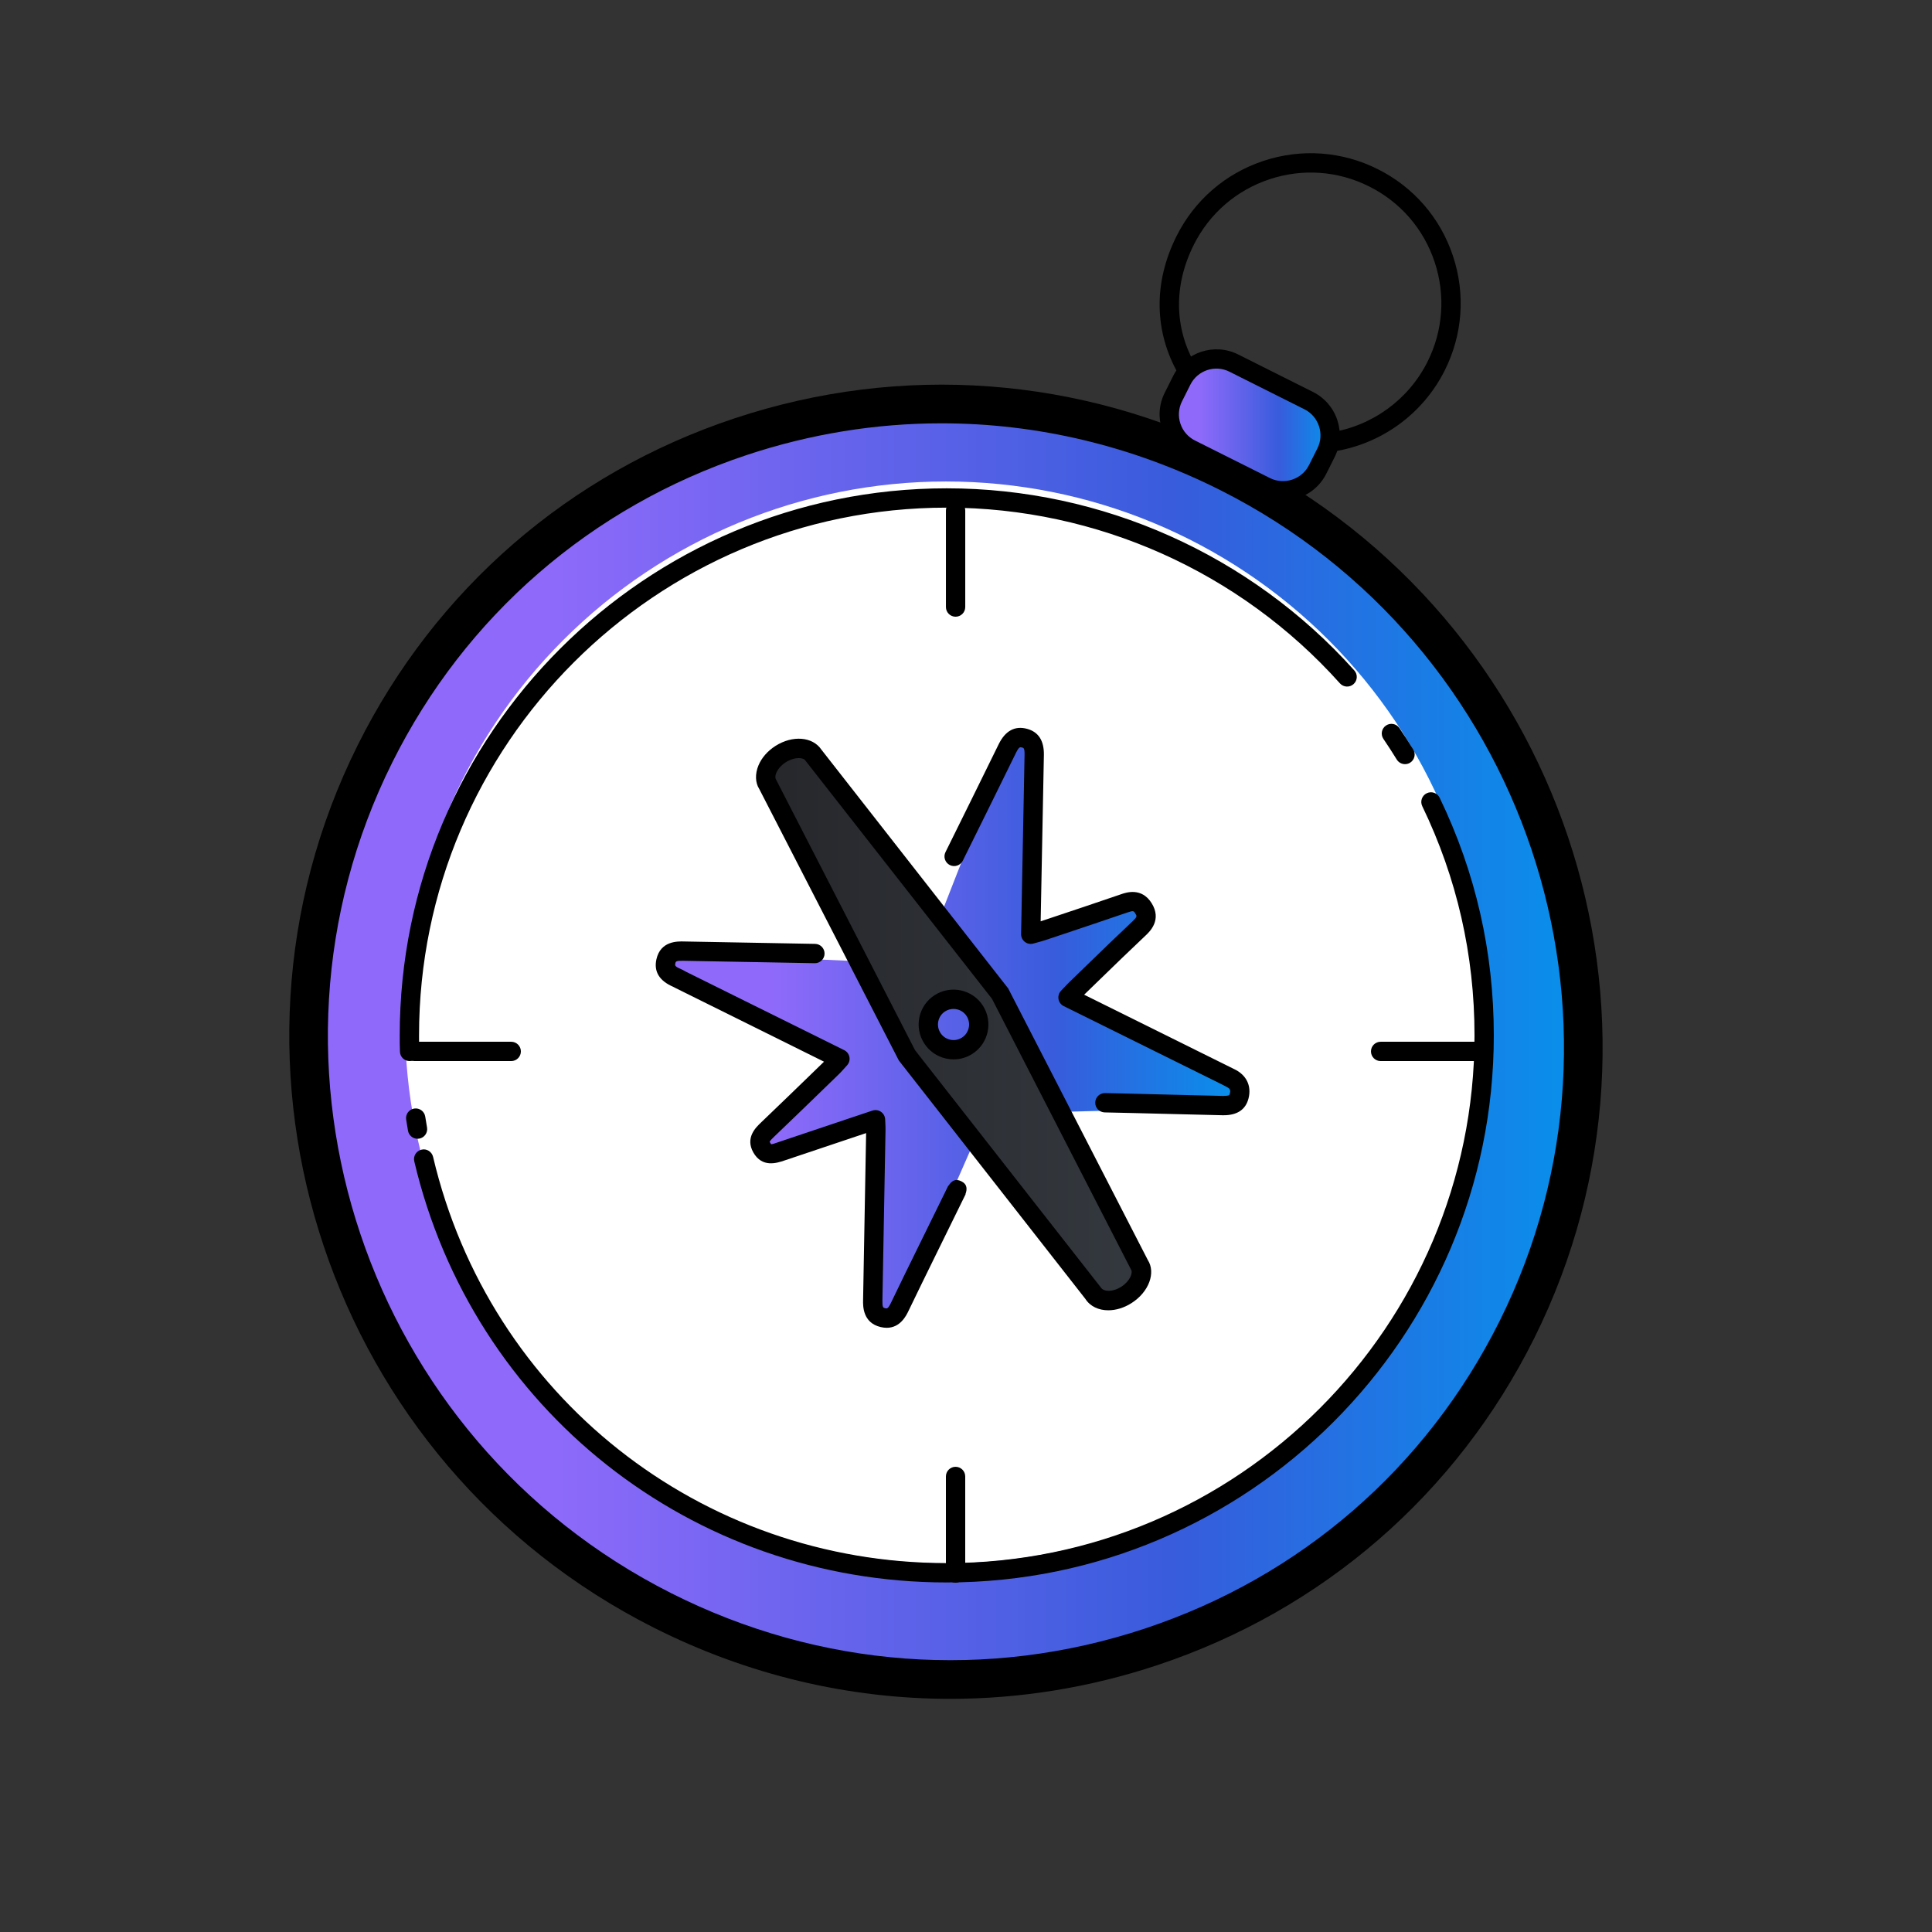 <svg width="943" height="943" viewBox="0 0 943 943" fill="none" xmlns="http://www.w3.org/2000/svg">
<rect x="0" y="0" width="943" height="943" fill="#333333" stroke="none"/>
<path d="M323.365 786.045C169.458 708.427 106.626 521.232 183.028 367.928C259.43 214.625 446.134 153.283 600.041 230.91C753.948 308.538 816.78 495.724 740.378 649.027C663.977 802.331 477.272 863.664 323.365 786.045Z" fill="url(#paint0_linear)"/>
<path d="M463.839 829.2C414.228 829.2 364.871 817.544 319.126 794.46C160.844 714.635 96.013 521.405 174.593 363.716C212.511 287.654 277.842 230.989 358.563 204.18C440.01 177.134 527.265 183.622 604.299 222.483C762.582 302.308 827.413 495.538 748.823 653.227C710.905 729.289 645.574 785.954 564.853 812.764C531.782 823.749 497.75 829.2 463.839 829.2ZM459.558 206.622C427.638 206.622 395.623 211.752 364.504 222.087C288.583 247.303 227.127 300.592 191.473 372.137C117.504 520.556 178.572 702.451 327.613 777.627C400.13 814.206 482.284 820.326 558.903 794.865C634.833 769.65 696.279 716.361 731.944 644.815C805.912 496.396 744.844 314.501 595.803 239.325C552.726 217.608 506.246 206.622 459.558 206.622Z" fill="black"/>
<path d="M617.737 237.572L581.13 219.221C571.832 214.563 568.032 203.133 572.69 193.826L576.792 185.641C581.451 176.343 592.88 172.542 602.187 177.201L638.794 195.552C648.092 200.21 651.893 211.639 647.234 220.947L643.132 229.132C638.474 238.439 627.045 242.23 617.737 237.572Z" fill="url(#paint1_linear)"/>
<path d="M626.187 244.282C622.632 244.282 619.021 243.481 615.635 241.783L579.028 223.432C573.408 220.613 569.202 215.756 567.212 209.749C565.213 203.743 565.666 197.34 568.495 191.71L572.597 183.534C578.434 171.897 592.683 167.182 604.31 172.991L640.917 191.342C646.537 194.162 650.743 199.018 652.733 205.025C654.722 211.032 654.279 217.435 651.46 223.055L647.348 231.25C643.208 239.501 634.844 244.282 626.187 244.282ZM619.86 233.343C623.226 235.031 627.083 235.295 630.695 234.107C634.307 232.9 637.23 230.382 638.918 227.016L643.029 218.821C644.717 215.455 644.991 211.598 643.784 207.995C642.586 204.374 640.059 201.46 636.692 199.772L600.085 181.422C593.107 177.904 584.535 180.743 581.018 187.759L576.916 195.934C575.228 199.31 574.954 203.167 576.152 206.77C577.349 210.391 579.877 213.305 583.243 214.993L619.86 233.343Z" fill="black"/>
<path d="M461.702 235.004C427.028 235.004 392.693 241.833 360.658 255.103C328.624 268.372 299.516 287.821 274.998 312.339C250.479 336.858 231.03 365.965 217.761 398C204.492 430.035 197.662 464.37 197.662 499.044C197.662 533.718 204.492 568.053 217.761 600.088C231.03 632.122 250.479 661.23 274.998 685.748C299.516 710.267 328.624 729.716 360.658 742.985C392.693 756.254 427.028 763.084 461.702 763.084C496.376 763.084 530.711 756.254 562.746 742.985C594.781 729.716 623.888 710.267 648.407 685.748C672.925 661.23 692.374 632.122 705.643 600.088C718.913 568.053 725.742 533.718 725.742 499.044C725.742 464.37 718.913 430.035 705.643 398C692.374 365.965 672.925 336.858 648.407 312.339C623.888 287.821 594.781 268.372 562.746 255.103C530.711 241.833 496.376 235.004 461.702 235.004V235.004Z" fill="white"/>
<path d="M649.865 220.48C647.573 220.48 645.555 218.801 645.206 216.463C644.82 213.898 646.593 211.493 649.167 211.106C669.677 208.013 687.462 195.113 696.741 176.602C704.37 161.373 705.615 144.078 700.249 127.915C694.884 111.743 683.539 98.644 668.301 91.015C653.071 83.377 635.776 82.132 619.613 87.507C603.45 92.873 590.343 104.217 582.704 119.447C572.775 139.269 573.076 160.147 583.553 178.243C584.864 180.497 584.091 183.382 581.837 184.693C579.583 186.004 576.707 185.221 575.396 182.977C563.269 162.023 562.873 137.977 574.274 115.222C583.034 97.739 598.075 84.716 616.634 78.549C635.192 72.382 655.033 73.815 672.516 82.576C689.999 91.336 703.022 106.377 709.189 124.935C715.356 143.493 713.923 163.334 705.162 180.817C694.516 202.072 674.1 216.878 650.563 220.423C650.336 220.461 650.091 220.48 649.865 220.48Z" fill="black"/>
<path d="M596.829 541.144C600.525 541.219 603.816 540.55 604.854 536.382C605.881 532.261 604.146 529.366 600.374 527.583C599.516 527.178 598.696 526.697 597.838 526.282C572.48 513.721 547.114 501.17 521.276 488.373C522.897 486.686 524.152 485.309 525.491 484.007C535.619 474.2 545.68 464.336 555.94 454.671C559.099 451.7 560.712 448.984 558.09 444.807C555.601 440.846 552.47 441.129 548.679 442.431C535.355 447.013 521.973 451.455 508.611 455.925C506.951 456.481 505.235 456.896 503.094 457.5C503.67 427.663 504.217 398.779 504.782 369.895C504.858 366.198 504.169 362.898 500.067 361.785C495.664 360.597 493.419 363.256 491.675 366.821C483.046 384.398 449.881 470.57 449.881 470.57C449.881 470.57 355.204 466.166 333.949 465.76C329.941 465.685 326.075 465.873 324.971 470.739C323.953 475.247 326.867 477.312 330.441 478.849C331.308 479.226 332.119 479.745 332.968 480.16C358.485 492.806 384.003 505.461 409.926 518.304C408.512 519.851 407.455 521.143 406.258 522.303C395.724 532.515 385.21 542.737 374.611 552.865C371.989 555.374 369.566 557.797 371.763 561.682C374.177 565.945 377.713 564.69 381.278 563.483C396.413 558.372 411.576 553.318 427.287 548.056C427.362 550.008 427.494 551.47 427.466 552.931C426.985 580.684 426.495 608.446 425.957 636.198C425.882 640.112 426.419 643.582 430.908 644.647C435.378 645.704 437.452 642.875 439.15 639.338C443.846 629.569 481.424 543.643 481.424 543.643C481.424 543.643 582.769 540.861 596.829 541.144Z" fill="url(#paint2_linear)"/>
<path d="M432.791 648.096C431.876 648.096 430.896 647.974 429.84 647.728C421.041 645.654 421.211 637.337 421.268 634.602C421.796 607.415 422.267 580.238 422.748 553.061L418.297 554.551C406.293 558.558 394.552 562.491 382.822 566.451C379.219 567.668 372.005 570.091 367.696 562.51C363.66 555.352 368.875 550.354 371.392 547.95C380.794 538.972 390.111 529.929 399.447 520.876L402.2 518.207L329.721 482.251C329.353 482.053 328.986 481.836 328.599 481.666C321.809 478.743 319.046 474.207 320.404 468.181C322.422 459.289 330.598 459.421 334.078 459.534L397.834 460.703C400.437 460.75 402.511 462.891 402.464 465.503C402.417 468.077 400.314 470.133 397.749 470.133C397.721 470.133 397.693 470.133 397.664 470.133L333.889 468.964C329.948 468.87 329.844 469.219 329.608 470.265C329.401 471.189 329.287 471.689 332.343 473.009C333.012 473.292 333.654 473.632 334.276 473.99L335.115 474.443L412.064 512.578C413.394 513.238 414.327 514.473 414.601 515.925C414.874 517.378 414.45 518.877 413.45 519.98L412.215 521.357C411.291 522.394 410.461 523.328 409.574 524.186L406.01 527.647C396.665 536.718 387.32 545.781 377.909 554.768C377.23 555.418 375.796 556.795 375.655 557.332L376.343 558.445C376.881 558.606 378.616 557.917 379.681 557.559C391.544 553.542 403.303 549.619 415.317 545.592L425.832 542.075C427.237 541.613 428.783 541.82 430.009 542.669C431.235 543.518 431.98 544.885 432.037 546.375L432.122 548.148C432.188 549.374 432.235 550.439 432.216 551.514C431.735 579.257 431.245 607.029 430.707 634.781C430.641 638.214 431.103 638.327 432.018 638.544C432.98 638.742 433.442 638.874 434.932 635.781C439.138 627.011 443.428 618.288 447.719 609.556L461.383 581.737C461.392 581.7 461.411 581.671 461.421 581.643C461.505 581.464 461.6 581.285 461.685 581.096L462.863 578.71L462.967 578.757C464.363 576.57 466.164 575.07 469.181 576.551C472.256 578.06 472.067 580.568 471.237 582.831L471.322 582.869L470.37 584.811C470.304 584.953 470.238 585.075 470.172 585.208L456.177 613.705C451.906 622.418 447.624 631.122 443.428 639.864C442.381 642.042 439.477 648.096 432.791 648.096ZM597.241 544.347C597.081 544.347 596.911 544.347 596.751 544.347C590.244 544.215 580.465 543.961 570.441 543.706C558.776 543.414 546.772 543.103 539.209 542.961C536.606 542.914 534.531 540.764 534.579 538.161C534.626 535.587 536.729 533.531 539.294 533.531C539.322 533.531 539.35 533.531 539.378 533.531C546.96 533.673 558.993 533.984 570.686 534.286C580.691 534.54 590.451 534.795 596.939 534.917C600.042 534.908 600.108 534.512 600.296 533.729C600.636 532.371 600.683 531.419 598.382 530.334L595.76 528.976L519.208 491.077C517.859 490.408 516.907 489.144 516.652 487.664C516.397 486.183 516.86 484.674 517.897 483.58L519.359 482.043C520.368 480.978 521.273 480.016 522.225 479.101L529.75 471.812C537.37 464.419 544.999 457.016 552.731 449.727C555.155 447.445 554.976 447.171 554.117 445.813C553.382 444.635 553.203 444.37 550.242 445.389C538.615 449.387 526.94 453.282 515.275 457.176L510.127 458.902C508.948 459.289 507.75 459.619 506.402 459.987L504.403 460.534C502.96 460.958 501.423 460.647 500.234 459.741C499.056 458.827 498.367 457.403 498.396 455.913L500.084 368.308C500.14 365.187 499.603 365.036 498.848 364.838C497.934 364.602 497.387 364.423 495.925 367.403C487.296 384.98 478.64 402.558 469.936 420.098C468.785 422.436 465.947 423.389 463.618 422.238C461.279 421.078 460.327 418.249 461.487 415.92C470.181 398.38 478.838 380.822 487.457 363.244C490.701 356.653 495.387 354.144 501.309 355.738C506.883 357.247 509.636 361.537 509.514 368.497L507.939 449.689L512.277 448.246C523.913 444.361 535.559 440.466 547.158 436.487C549.638 435.619 557.192 433.017 562.086 440.797C567.244 449.001 561.171 454.725 559.181 456.601C551.477 463.862 543.895 471.227 536.304 478.592L529.166 485.514L602.39 521.819C608.312 524.61 610.943 529.919 609.424 536.021C608.066 541.537 603.964 544.347 597.241 544.347Z" fill="black"/>
<path d="M397.104 368.65C394.388 364.406 387.156 364.152 381.017 368.075C374.878 371.998 372.077 378.683 374.793 382.917L442.472 514.73L533.764 631.436C536.48 635.679 543.712 635.934 549.851 632.001C555.99 628.069 558.791 621.393 556.075 617.159L488.396 485.346L397.104 368.65ZM472.063 510.421C466.33 514.089 458.72 512.41 455.052 506.686C451.383 500.953 453.062 493.343 458.786 489.674C464.51 486.006 472.129 487.685 475.788 493.409C479.466 499.142 477.787 506.752 472.063 510.421Z" fill="url(#paint3_linear)"/>
<path d="M540.947 639.546C536.26 639.546 532.111 637.66 529.772 633.992L438.735 517.644L370.575 385.077C368.661 382.126 368.444 377.788 370.217 373.554C371.763 369.867 374.687 366.51 378.459 364.105C386.842 358.758 396.649 359.541 400.911 365.887L492.09 482.442L560.241 615.009C564.201 621.157 560.844 630.54 552.367 635.981C548.642 638.377 544.625 639.546 540.947 639.546ZM389.859 370.027C388.087 370.027 385.814 370.612 383.532 372.055C381.391 373.431 379.713 375.308 378.911 377.213C378.364 378.524 378.298 379.712 378.732 380.391L446.637 512.599L537.448 628.56C538.655 630.399 542.965 630.823 547.284 628.06C551.603 625.288 553.027 621.205 552.074 619.724L484.178 487.516L393.358 371.555C393.273 371.442 393.179 371.328 393.103 371.196C392.67 370.489 391.463 370.027 389.859 370.027ZM465.45 517.079C464.224 517.079 462.989 516.947 461.754 516.682C457.312 515.702 453.512 513.052 451.07 509.223C448.627 505.395 447.807 500.831 448.778 496.399C449.759 491.948 452.399 488.157 456.237 485.705C464.14 480.641 474.701 482.961 479.765 490.873C484.829 498.784 482.509 509.336 474.597 514.391C471.816 516.173 468.666 517.079 465.45 517.079ZM465.403 492.457C464.008 492.457 462.584 492.843 461.32 493.645C457.793 495.899 456.756 500.614 459.019 504.141C460.113 505.857 461.801 507.036 463.781 507.469C465.752 507.931 467.798 507.545 469.505 506.46C473.042 504.197 474.069 499.492 471.816 495.965C470.373 493.692 467.912 492.457 465.403 492.457Z" fill="black"/>
<path d="M199.92 517.908C197.393 517.908 195.3 515.9 195.215 513.363C195.102 510.11 195.102 508.648 195.102 505.367C195.102 358.136 314.881 238.347 462.112 238.347C537.91 238.347 610.418 270.748 661.038 327.243C662.773 329.186 662.613 332.166 660.67 333.901C658.737 335.645 655.757 335.485 654.013 333.543C605.175 279.037 535.232 247.777 462.112 247.777C320.077 247.777 204.532 363.332 204.532 505.367C204.532 508.516 204.532 509.902 204.635 513.024C204.73 515.626 202.693 517.814 200.09 517.908C200.033 517.908 199.977 517.908 199.92 517.908ZM203.787 555.826C201.542 555.826 199.553 554.214 199.147 551.922C198.826 550.112 198.525 548.273 198.242 546.453C197.846 543.879 199.609 541.474 202.183 541.078C204.796 540.691 207.163 542.455 207.559 545.02C207.832 546.793 208.124 548.547 208.436 550.31C208.879 552.865 207.172 555.308 204.607 555.761C204.324 555.808 204.051 555.826 203.787 555.826ZM462.112 772.386C337.589 772.386 230.719 687.856 202.202 566.822C201.608 564.285 203.183 561.749 205.71 561.154C208.219 560.494 210.784 562.126 211.387 564.662C238.894 681.415 341.993 762.947 462.112 762.947C604.147 762.947 719.702 647.392 719.702 505.367C719.702 466.157 711.121 428.512 694.194 393.48C693.062 391.132 694.043 388.312 696.391 387.18C698.739 386.039 701.559 387.03 702.681 389.368C720.23 425.702 729.122 464.723 729.122 505.367C729.132 652.597 609.343 772.386 462.112 772.386ZM685.782 372.979C684.198 372.979 682.651 372.177 681.756 370.734C679.662 367.33 677.493 363.973 675.249 360.673C673.778 358.513 674.334 355.59 676.494 354.128C678.653 352.657 681.576 353.214 683.038 355.373C685.367 358.787 687.621 362.266 689.79 365.803C691.157 368.019 690.459 370.923 688.234 372.29C687.48 372.762 686.621 372.979 685.782 372.979Z" fill="black"/>
<path d="M466.417 301.015C463.814 301.015 461.702 298.902 461.702 296.3V249.15C461.702 246.547 463.814 244.435 466.417 244.435C469.02 244.435 471.132 246.547 471.132 249.15V296.3C471.132 298.912 469.02 301.015 466.417 301.015ZM466.408 772.515C463.805 772.515 461.693 770.402 461.693 767.8V720.65C461.693 718.047 463.805 715.935 466.408 715.935C469.01 715.935 471.123 718.047 471.123 720.65V767.8C471.123 770.412 469.02 772.515 466.408 772.515ZM721.027 517.905H673.877C671.274 517.905 669.162 515.792 669.162 513.19C669.162 510.587 671.274 508.475 673.877 508.475H721.027C723.63 508.475 725.742 510.587 725.742 513.19C725.742 515.792 723.63 517.905 721.027 517.905ZM249.527 517.905H202.377C199.774 517.905 197.662 515.792 197.662 513.19C197.662 510.587 199.774 508.475 202.377 508.475H249.527C252.13 508.475 254.242 510.587 254.242 513.19C254.242 515.792 252.13 517.905 249.527 517.905Z" fill="black"/>
<defs>
<linearGradient id="paint0_linear" x1="150.512" y1="197.284" x2="804.014" y2="197.284" gradientUnits="userSpaceOnUse">
<stop offset="0.177" stop-color="#8F6AFA"/>
<stop offset="0.651" stop-color="#375CDC"/>
<stop offset="1" stop-color="#0099EE"/>
</linearGradient>
<linearGradient id="paint1_linear" x1="570.699" y1="175.21" x2="653.152" y2="175.21" gradientUnits="userSpaceOnUse">
<stop offset="0.177" stop-color="#8F6AFA"/>
<stop offset="0.651" stop-color="#375CDC"/>
<stop offset="1" stop-color="#0099EE"/>
</linearGradient>
<linearGradient id="paint2_linear" x1="324.766" y1="361.498" x2="619.164" y2="361.498" gradientUnits="userSpaceOnUse">
<stop offset="0.177" stop-color="#8F6AFA"/>
<stop offset="0.651" stop-color="#375CDC"/>
<stop offset="1" stop-color="#0099EE"/>
</linearGradient>
<linearGradient id="paint3_linear" x1="373.755" y1="500.045" x2="557.102" y2="500.045" gradientUnits="userSpaceOnUse">
<stop stop-color="#26272B"/>
<stop offset="1" stop-color="#34393F"/>
</linearGradient>
</defs>
</svg>
